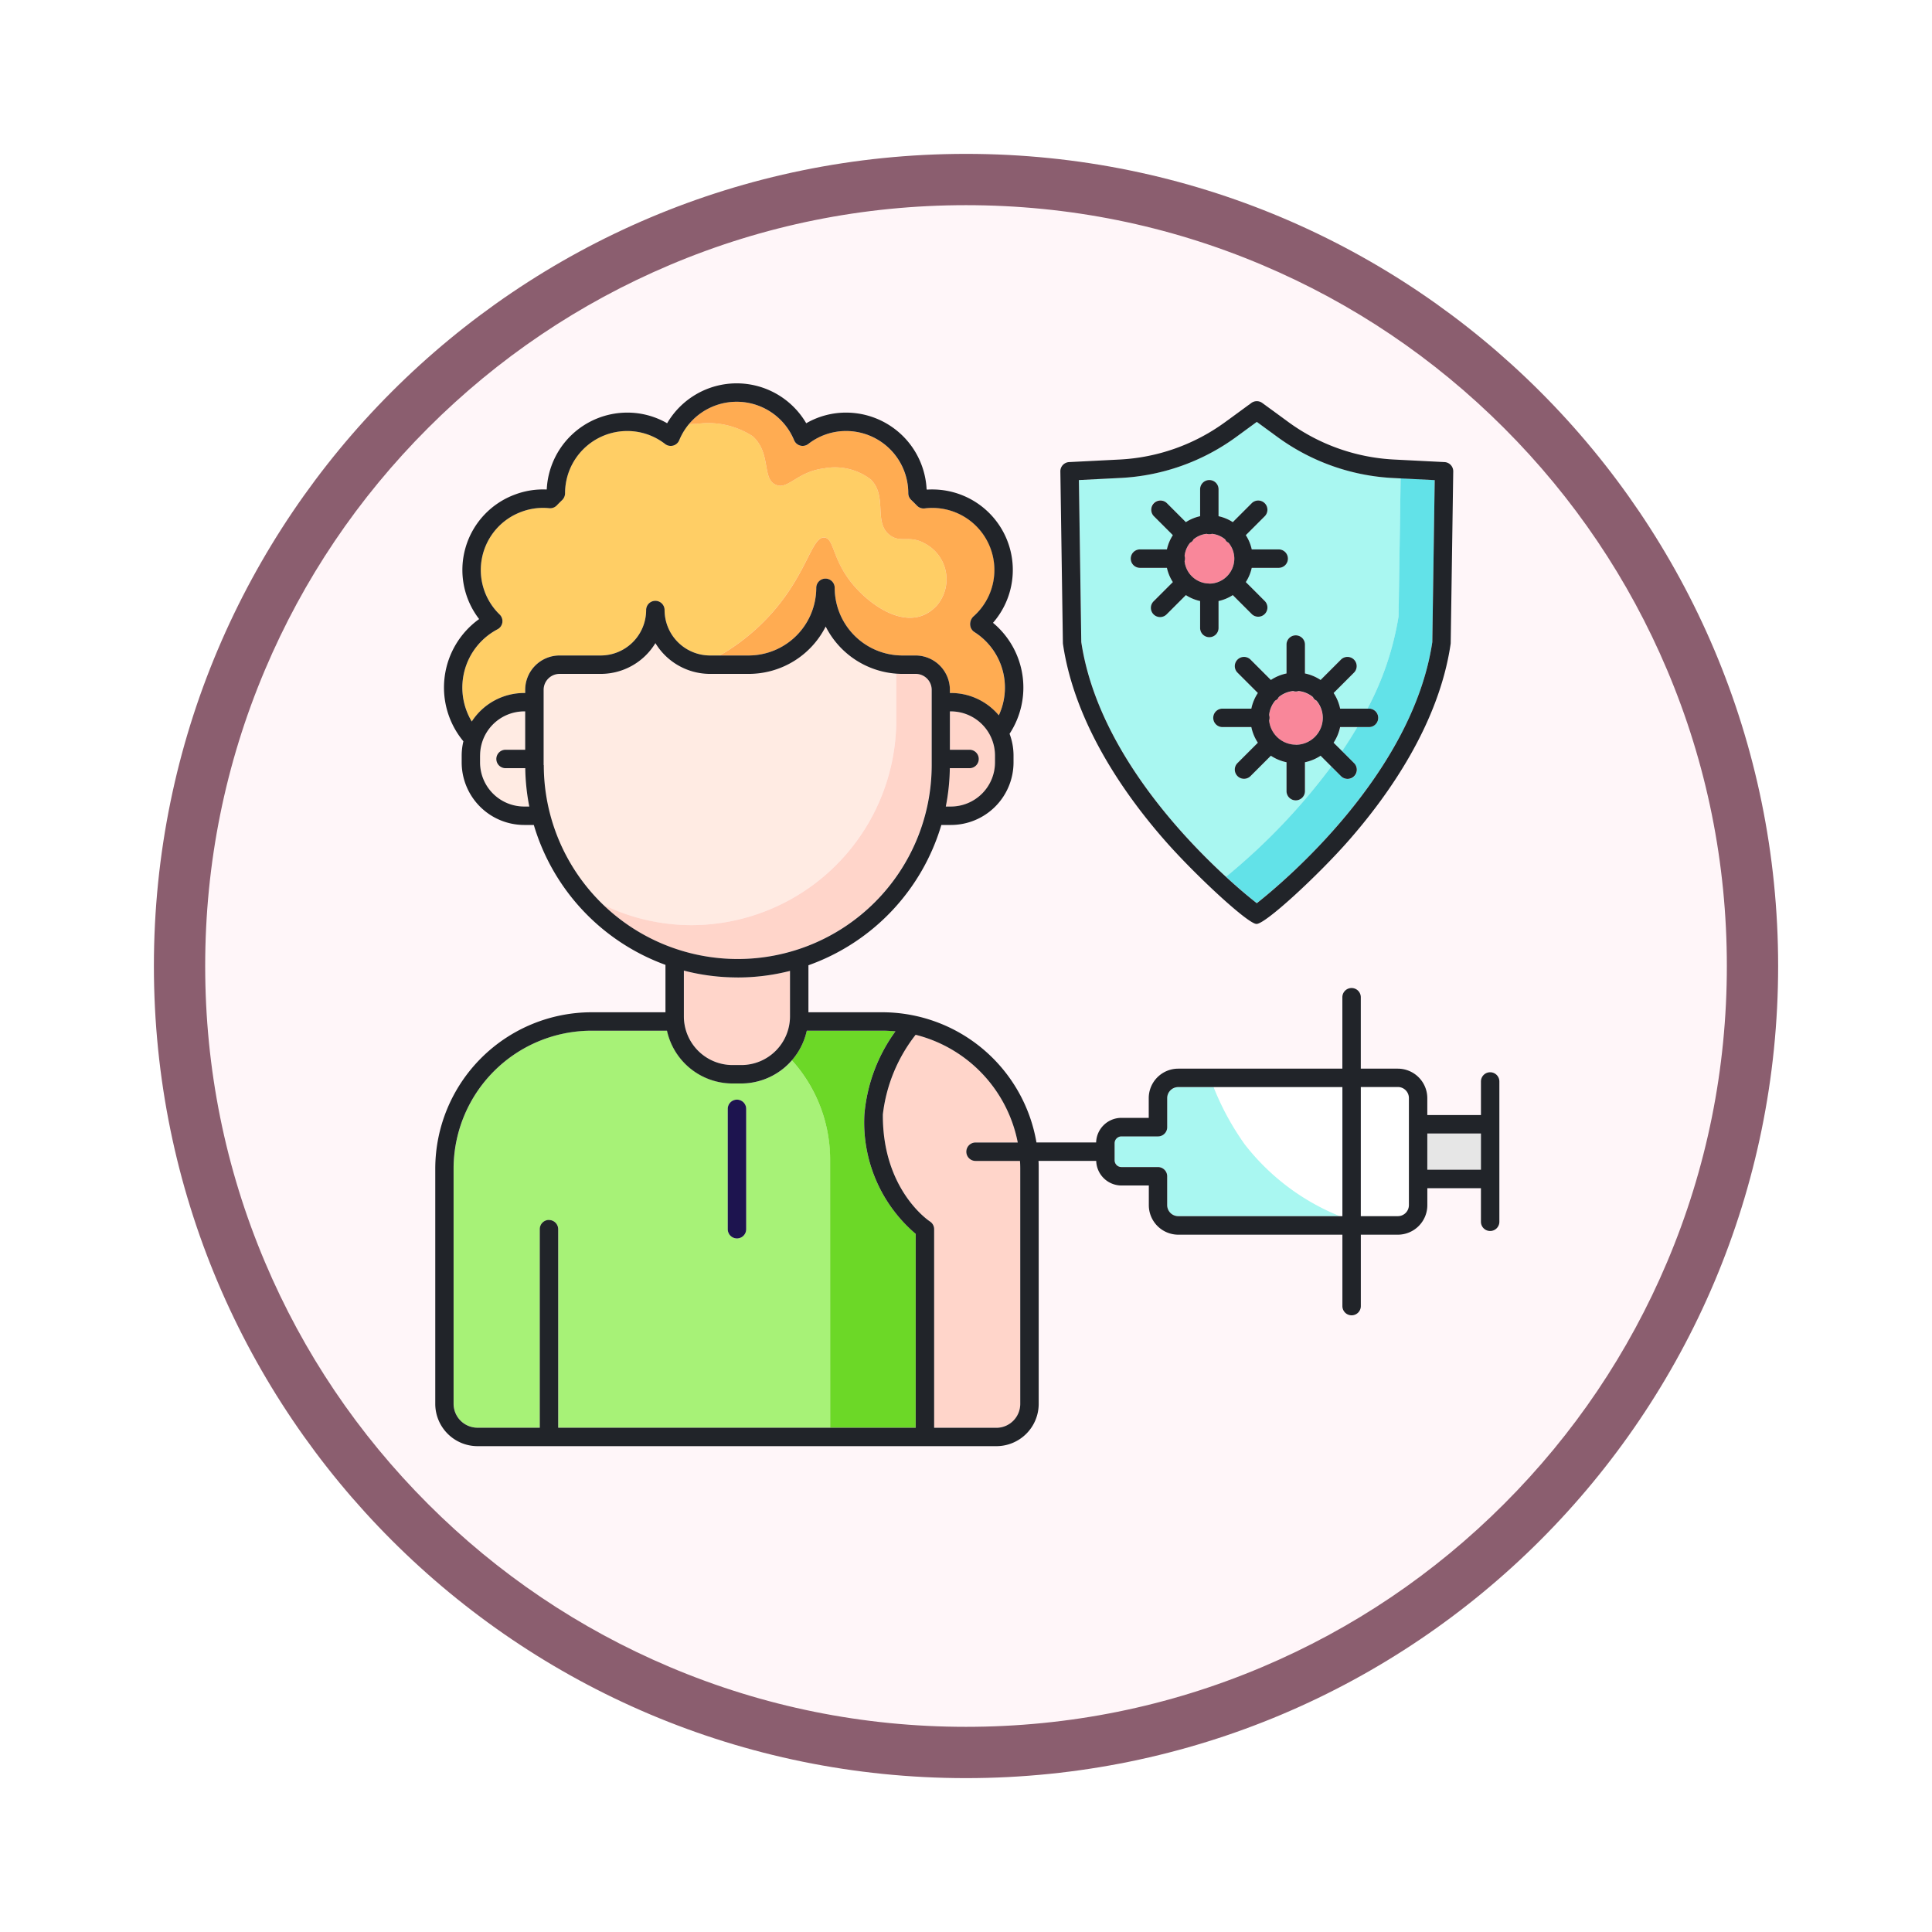 <svg xmlns="http://www.w3.org/2000/svg" xmlns:xlink="http://www.w3.org/1999/xlink" width="113" height="113" viewBox="0 0 113 113">
  <defs>
    <filter id="Path_982547" x="0" y="0" width="113" height="113" filterUnits="userSpaceOnUse">
      <feOffset dy="3" input="SourceAlpha"/>
      <feGaussianBlur stdDeviation="3" result="blur"/>
      <feFlood flood-opacity="0.161"/>
      <feComposite operator="in" in2="blur"/>
      <feComposite in="SourceGraphic"/>
    </filter>
  </defs>
  <g id="Group_1204674" data-name="Group 1204674" transform="translate(-586.06 -3560.272)">
    <g id="Group_1204487" data-name="Group 1204487">
      <g id="Group_1203993" data-name="Group 1203993" transform="translate(0 1619.397)">
        <g id="Group_1203497" data-name="Group 1203497" transform="translate(595.061 1946.875)">
          <g id="Group_1172010" data-name="Group 1172010" transform="translate(0)">
            <g id="Group_1171046" data-name="Group 1171046">
              <g id="Group_1148525" data-name="Group 1148525">
                <g transform="matrix(1, 0, 0, 1, -9, -6)" filter="url(#Path_982547)">
                  <g id="Path_982547-2" data-name="Path 982547" transform="translate(9 6)" fill="#fff6f9">
                    <path d="M 47.5 93.5 C 41.289 93.5 35.265 92.284 29.595 89.886 C 24.118 87.569 19.198 84.252 14.973 80.027 C 10.748 75.802 7.431 70.882 5.114 65.405 C 2.716 59.735 1.5 53.711 1.5 47.5 C 1.5 41.289 2.716 35.265 5.114 29.595 C 7.431 24.118 10.748 19.198 14.973 14.973 C 19.198 10.748 24.118 7.431 29.595 5.114 C 35.265 2.716 41.289 1.5 47.5 1.5 C 53.711 1.5 59.735 2.716 65.405 5.114 C 70.882 7.431 75.802 10.748 80.027 14.973 C 84.252 19.198 87.569 24.118 89.886 29.595 C 92.284 35.265 93.5 41.289 93.5 47.5 C 93.5 53.711 92.284 59.735 89.886 65.405 C 87.569 70.882 84.252 75.802 80.027 80.027 C 75.802 84.252 70.882 87.569 65.405 89.886 C 59.735 92.284 53.711 93.5 47.5 93.5 Z" stroke="none"/>
                    <path d="M 47.5 3 C 41.491 3 35.664 4.176 30.18 6.496 C 24.881 8.737 20.122 11.946 16.034 16.034 C 11.946 20.122 8.737 24.881 6.496 30.18 C 4.176 35.664 3 41.491 3 47.5 C 3 53.509 4.176 59.336 6.496 64.82 C 8.737 70.119 11.946 74.878 16.034 78.966 C 20.122 83.054 24.881 86.263 30.18 88.504 C 35.664 90.824 41.491 92 47.5 92 C 53.509 92 59.336 90.824 64.82 88.504 C 70.119 86.263 74.878 83.054 78.966 78.966 C 83.054 74.878 86.263 70.119 88.504 64.82 C 90.824 59.336 92 53.509 92 47.5 C 92 41.491 90.824 35.664 88.504 30.18 C 86.263 24.881 83.054 20.122 78.966 16.034 C 74.878 11.946 70.119 8.737 64.82 6.496 C 59.336 4.176 53.509 3 47.5 3 M 47.5 0 C 73.734 0 95 21.266 95 47.5 C 95 73.734 73.734 95 47.5 95 C 21.266 95 0 73.734 0 47.5 C 0 21.266 21.266 0 47.5 0 Z" stroke="none" fill="#8b5e6f"/>
                  </g>
                </g>
              </g>
            </g>
          </g>
        </g>
      </g>
      <g id="shoulder_10164445" transform="translate(611.518 3582.687)">
        <path id="Path_1046906" data-name="Path 1046906" d="M1478.829,2152.21a.539.539,0,0,1,.539-.539h2.469a8.091,8.091,0,0,0-5.973-6.3,9.282,9.282,0,0,0-1.917,4.658c-.029,4.438,2.723,6.241,2.751,6.259a.539.539,0,0,1,.25.455v11.611h3.641a1.4,1.4,0,0,0,1.4-1.4V2153.2c0-.152-.005-.3-.014-.454h-2.6A.539.539,0,0,1,1478.829,2152.21Z" transform="translate(-1447.769 -2107.265)" fill="#ffd5ca"/>
        <path id="Path_1046907" data-name="Path 1046907" d="M82.718,2155.139v-15.684a8.662,8.662,0,0,0-2.238-5.8A3.911,3.911,0,0,1,77.524,2135h-.514a3.928,3.928,0,0,1-3.831-3.087H68.765a8.077,8.077,0,0,0-8.068,8.068v13.758a1.4,1.4,0,0,0,1.4,1.4h3.641v-11.611a.539.539,0,0,1,1.078,0v11.611Zm-5.991-18.649a.539.539,0,1,1,1.078,0v7.039a.539.539,0,1,1-1.078,0Z" transform="translate(-59.62 -2094.048)" fill="#a7f277"/>
        <path id="Path_1046908" data-name="Path 1046908" d="M89.883,150.81a3.656,3.656,0,0,1,3.065-1.668h.058v-.184a2.012,2.012,0,0,1,2.01-2.01h2.407a2.661,2.661,0,0,0,2.658-2.658.539.539,0,1,1,1.078,0,2.661,2.661,0,0,0,2.658,2.658h.554c.143-.081.285-.159.43-.249a12.235,12.235,0,0,0,2.871-2.508c1.872-2.245,2.119-4.209,2.841-4.14.534.051.447,1.13,1.451,2.478,1.069,1.436,3.524,3.246,5.131,1.483a2.362,2.362,0,0,0-.689-3.6c-.915-.538-1.449-.015-2.085-.514-.958-.751-.112-2.223-1.088-3.234a3.436,3.436,0,0,0-2.72-.665c-1.615.2-2.122,1.265-2.841.967-.84-.348-.258-1.856-1.36-2.841a4.776,4.776,0,0,0-3.264-.725c-.17,0-.324.01-.47.02a3.655,3.655,0,0,0-.561.935.539.539,0,0,1-.828.221,3.6,3.6,0,0,0-2.216-.759,3.638,3.638,0,0,0-3.634,3.634.564.564,0,0,1-.165.4q-.163.157-.32.319a.538.538,0,0,1-.442.162,3.564,3.564,0,0,0-1.621.21,3.625,3.625,0,0,0-1.278,6.008.539.539,0,0,1-.123.863,3.852,3.852,0,0,0-1.507,5.393Z" transform="translate(-87.747 -131.026)" fill="#ffce65"/>
        <path id="Path_1046909" data-name="Path 1046909" d="M150.253,1085.987h.3a12.432,12.432,0,0,1-.235-2.243h-1.153a.539.539,0,1,1,0-1.078h1.149v-2.244h-.058a2.583,2.583,0,0,0-2.58,2.58v.405A2.583,2.583,0,0,0,150.253,1085.987Z" transform="translate(-145.051 -1061.229)" fill="#ffebe3"/>
        <path id="Path_1046910" data-name="Path 1046910" d="M1684.348,1083.006a2.583,2.583,0,0,0-2.58-2.58h-.058v2.244h1.149a.539.539,0,1,1,0,1.078h-1.153a12.413,12.413,0,0,1-.235,2.243h.3a2.583,2.583,0,0,0,2.58-2.58Z" transform="translate(-1651.607 -1061.233)" fill="#ffd5ca"/>
        <path id="Path_1046911" data-name="Path 1046911" d="M821.785,1939.518h.515a2.848,2.848,0,0,0,2.844-2.845v-2.661a12.44,12.44,0,0,1-6.2-.018v2.679A2.848,2.848,0,0,0,821.785,1939.518Z" transform="translate(-804.396 -1899.64)" fill="#ffd5ca"/>
        <path id="Path_1046912" data-name="Path 1046912" d="M365.559,818.434a12,12,0,0,0,11.965-11.965v-2.744a5.044,5.044,0,0,1-4.136-2.757,5.041,5.041,0,0,1-4.5,2.77h-2.259a3.738,3.738,0,0,1-3.2-1.8,3.738,3.738,0,0,1-3.2,1.8h-2.407a.933.933,0,0,0-.932.932v4.4a11.309,11.309,0,0,0,3.484,8.168A11.829,11.829,0,0,0,365.559,818.434Z" transform="translate(-350.563 -786.739)" fill="#ffebe3"/>
        <path id="Path_1046913" data-name="Path 1046913" d="M1176.767,2155.14h5V2143.8a8.558,8.558,0,0,1-3-6.995,9.643,9.643,0,0,1,1.818-4.852c-.254-.024-.511-.038-.771-.038H1175.4a3.911,3.911,0,0,1-.874,1.734,8.66,8.66,0,0,1,2.238,5.8Z" transform="translate(-1153.669 -2094.049)" fill="#6cd827"/>
        <path id="Path_1046914" data-name="Path 1046914" d="M2564.787,2320.968a13.374,13.374,0,0,0,5.545,4.194h.158v-7.555h-7.534A15.726,15.726,0,0,0,2564.787,2320.968Z" transform="translate(-2517.436 -2276.439)" fill="#fff"/>
        <path id="Path_1046915" data-name="Path 1046915" d="M3050.619,2324.521v-6.261a.648.648,0,0,0-.646-.646h-2.166v7.555h2.166A.648.648,0,0,0,3050.619,2324.521Z" transform="translate(-2993.675 -2276.445)" fill="#fff"/>
        <path id="Path_1046916" data-name="Path 1046916" d="M3266.83,2470.62h3.137v2.119h-3.137Z" transform="translate(-3208.807 -2426.735)" fill="#e6e6e6"/>
        <path id="Path_1046917" data-name="Path 1046917" d="M2958.479,1132.9l.5.5q.462-.684.89-1.41h-1A2.627,2.627,0,0,1,2958.479,1132.9Z" transform="translate(-2905.934 -1111.874)" fill="#a9f7f1"/>
        <path id="Path_1046918" data-name="Path 1046918" d="M2128.174,153.467a36.37,36.37,0,0,0,6.16-6.453l-.628-.628a2.637,2.637,0,0,1-.915.381v1.689a.539.539,0,0,1-1.078,0v-1.689a2.636,2.636,0,0,1-.915-.381l-1.2,1.2a.539.539,0,0,1-.762-.762l1.2-1.2a2.639,2.639,0,0,1-.381-.915h-1.689a.539.539,0,1,1,0-1.078h1.689a2.64,2.64,0,0,1,.381-.915l-1.2-1.2a.539.539,0,0,1,.762-.762l1.2,1.2a2.631,2.631,0,0,1,.915-.381v-1.689a.539.539,0,0,1,1.078,0v1.689a2.64,2.64,0,0,1,.915.381l1.2-1.2a.539.539,0,0,1,.762.762l-1.2,1.2a2.635,2.635,0,0,1,.381.915h1.6a17.341,17.341,0,0,0,1.818-5.4l.119-8.073-.429-.022a12.539,12.539,0,0,1-6.782-2.406l-1.2-.878-1.2.878a12.542,12.542,0,0,1-6.782,2.406l-2.422.123.14,9.473C2120.608,145.734,2125.363,150.887,2128.174,153.467Zm-1.517-14.553v-1.576a2.522,2.522,0,0,1-.833-.347l-1.116,1.116a.539.539,0,0,1-.762-.762l1.116-1.116a2.517,2.517,0,0,1-.347-.833h-1.576a.539.539,0,1,1,0-1.078h1.576a2.516,2.516,0,0,1,.347-.833l-1.116-1.116a.539.539,0,1,1,.762-.762l1.116,1.116a2.523,2.523,0,0,1,.833-.347V130.8a.539.539,0,0,1,1.078,0v1.576a2.528,2.528,0,0,1,.833.347l1.115-1.116a.539.539,0,0,1,.762.762l-1.116,1.116a2.532,2.532,0,0,1,.347.833h1.576a.539.539,0,1,1,0,1.078h-1.576a2.532,2.532,0,0,1-.347.833l1.116,1.116a.539.539,0,0,1-.762.762l-1.115-1.116a2.528,2.528,0,0,1-.833.347v1.576a.539.539,0,0,1-1.078,0Z" transform="translate(-2081.922 -124.599)" fill="#a9f7f1"/>
        <path id="Path_1046919" data-name="Path 1046919" d="M2612.377,326.425h.092a.539.539,0,0,1,0,1.078h-.686c-.284.484-.582.954-.89,1.41l.7.7a.539.539,0,1,1-.762.762l-.568-.568a36.378,36.378,0,0,1-6.16,6.453c.8.737,1.448,1.265,1.8,1.541,1.578-1.244,9.107-7.562,10.265-15.274l.14-9.473-1.993-.1-.12,8.073A17.347,17.347,0,0,1,2612.377,326.425Z" transform="translate(-2557.852 -307.395)" fill="#62e2e8"/>
        <path id="Path_1046920" data-name="Path 1046920" d="M2470.524,497.388a1.449,1.449,0,0,0-.344-.931.521.521,0,0,1-.112-.075.527.527,0,0,1-.075-.112,1.445,1.445,0,0,0-.778-.329.538.538,0,0,1-.153.025.532.532,0,0,1-.152-.025,1.445,1.445,0,0,0-.778.329.527.527,0,0,1-.075.112.51.51,0,0,1-.112.075,1.449,1.449,0,0,0-.329.778.489.489,0,0,1,0,.305,1.458,1.458,0,0,0,2.908-.153Z" transform="translate(-2423.789 -487.13)" fill="#f9879a"/>
        <path id="Path_1046921" data-name="Path 1046921" d="M2749.043,1015.409a1.559,1.559,0,0,0-.372-1,.532.532,0,0,1-.119-.079.525.525,0,0,1-.079-.119,1.559,1.559,0,0,0-.847-.356.487.487,0,0,1-.316,0,1.56,1.56,0,0,0-.847.357.516.516,0,0,1-.079.119.532.532,0,0,1-.119.079,1.558,1.558,0,0,0-.356.847.493.493,0,0,1,0,.315,1.571,1.571,0,0,0,3.134-.158Z" transform="translate(-2697.139 -995.84)" fill="#f9879a"/>
        <path id="Path_1046922" data-name="Path 1046922" d="M560.9,972.882a11.357,11.357,0,0,0,11.344-11.344v-4.4a.933.933,0,0,0-.932-.932h-.771q-.182,0-.361-.013v2.744A12,12,0,0,1,558.214,970.9a11.829,11.829,0,0,1-5.175-1.194A11.3,11.3,0,0,0,560.9,972.882Z" transform="translate(-543.217 -939.205)" fill="#ffd5ca"/>
        <path id="Path_1046923" data-name="Path 1046923" d="M838.84,62.714c1.1.985.52,2.493,1.36,2.841.718.3,1.226-.771,2.841-.967a3.436,3.436,0,0,1,2.72.665c.975,1.01.13,2.482,1.088,3.234.636.5,1.17-.024,2.085.514a2.362,2.362,0,0,1,.689,3.6c-1.607,1.763-4.062-.047-5.131-1.483-1-1.348-.917-2.427-1.451-2.478-.721-.069-.969,1.895-2.841,4.14a12.238,12.238,0,0,1-2.871,2.508c-.144.09-.287.169-.43.249H838.6a3.962,3.962,0,0,0,3.958-3.957.539.539,0,1,1,1.078,0,3.962,3.962,0,0,0,3.957,3.957h.771a2.012,2.012,0,0,1,2.01,2.01v.184h.058a3.65,3.65,0,0,1,2.8,1.306,3.849,3.849,0,0,0-1.428-4.87.539.539,0,0,1-.247-.413.625.625,0,0,1,.178-.489,3.623,3.623,0,0,0-2.838-6.33.539.539,0,0,1-.454-.162q-.166-.173-.34-.339a.539.539,0,0,1-.166-.389s0-.009,0-.013a3.638,3.638,0,0,0-3.634-3.624,3.6,3.6,0,0,0-2.216.759.539.539,0,0,1-.828-.221,3.634,3.634,0,0,0-6.157-.935c.146-.01.3-.018.47-.02A4.776,4.776,0,0,1,838.84,62.714Z" transform="translate(-820.274 -59.613)" fill="#ffac52"/>
        <path id="Path_1046924" data-name="Path 1046924" d="M2244.606,2320.968a15.7,15.7,0,0,1-1.83-3.361h-2.063a.647.647,0,0,0-.647.646v1.692a.539.539,0,0,1-.539.539h-2.137a.4.4,0,0,0-.4.4v.993a.4.4,0,0,0,.4.4h2.137a.539.539,0,0,1,.539.539v1.691a.648.648,0,0,0,.647.647h9.439A13.383,13.383,0,0,1,2244.606,2320.968Z" transform="translate(-2197.255 -2276.44)" fill="#a9f7f1"/>
        <g id="Group_1204486" data-name="Group 1204486" transform="translate(-0.001 0.003)">
          <path id="Path_1046925" data-name="Path 1046925" d="M963.764,2367.086a.539.539,0,0,0,.539-.539v-7.039a.539.539,0,0,0-1.078,0v7.039A.539.539,0,0,0,963.764,2367.086Z" transform="translate(-946.117 -2317.07)" fill="#1d144f"/>
          <path id="Path_1046926" data-name="Path 1046926" d="M61.7,40.3a.539.539,0,0,0-.539.539v1.963H58.023v-.993A1.727,1.727,0,0,0,56.3,40.089H54.133V35.912a.539.539,0,1,0-1.078,0v4.177h-9.6a1.727,1.727,0,0,0-1.725,1.725v1.153h-1.6a1.481,1.481,0,0,0-1.477,1.439H35.163a9.159,9.159,0,0,0-9.016-7.615H21.826V34.042A12.474,12.474,0,0,0,29.6,25.836h.564a3.662,3.662,0,0,0,3.658-3.658v-.405a3.631,3.631,0,0,0-.232-1.27,4.925,4.925,0,0,0-.969-6.49,4.707,4.707,0,0,0-3.552-7.8c-.1,0-.2,0-.3.011L28.738,6.2a4.718,4.718,0,0,0-4.706-4.482,4.651,4.651,0,0,0-2.335.622,4.712,4.712,0,0,0-8.135,0,4.651,4.651,0,0,0-2.335-.622A4.718,4.718,0,0,0,6.521,6.205l-.011.011a4.644,4.644,0,0,0-1.844.293,4.7,4.7,0,0,0-2.1,7.284,4.926,4.926,0,0,0-.921,7.149,3.644,3.644,0,0,0-.1.83v.405A3.662,3.662,0,0,0,5.2,25.836h.564a12.476,12.476,0,0,0,7.7,8.182v2.773H9.145A9.157,9.157,0,0,0,0,45.937V59.695a2.476,2.476,0,0,0,2.474,2.474H32.82a2.476,2.476,0,0,0,2.474-2.474V45.937c0-.152,0-.3-.011-.453h3.375a1.481,1.481,0,0,0,1.477,1.439h1.6v1.153A1.727,1.727,0,0,0,43.457,49.8h9.6v4.177a.539.539,0,1,0,1.078,0V49.8H56.3a1.727,1.727,0,0,0,1.725-1.725v-.993H61.16v1.963a.539.539,0,1,0,1.078,0v-8.2A.539.539,0,0,0,61.7,40.3Zm-8.644,8.417h-9.6a.648.648,0,0,1-.647-.647V46.384a.539.539,0,0,0-.539-.539H40.134a.4.4,0,0,1-.4-.4v-.993a.4.4,0,0,1,.4-.4h2.137a.539.539,0,0,0,.539-.539V41.814a.647.647,0,0,1,.647-.647h9.6v7.555Zm1.078-7.555H56.3a.647.647,0,0,1,.647.647v6.261a.648.648,0,0,1-.647.647H54.133Zm3.89,2.718h3.137V46H58.023ZM34.215,45.937V59.695a1.4,1.4,0,0,1-1.4,1.4H29.179V49.48a.539.539,0,0,0-.249-.455c-.028-.018-2.78-1.822-2.751-6.259a9.284,9.284,0,0,1,1.917-4.658,8.092,8.092,0,0,1,5.973,6.3H31.6a.539.539,0,1,0,0,1.078h2.6C34.21,45.634,34.215,45.785,34.215,45.937Zm-27.563,3a.539.539,0,0,0-.539.539V61.09H2.472a1.4,1.4,0,0,1-1.4-1.4V45.937a8.077,8.077,0,0,1,8.068-8.068h4.413a3.928,3.928,0,0,0,3.831,3.087H17.9a3.938,3.938,0,0,0,3.831-3.087h4.413c.26,0,.517.014.771.038A9.644,9.644,0,0,0,25.1,42.759a8.559,8.559,0,0,0,3,6.995V61.09H7.191V49.48a.539.539,0,0,0-.539-.539ZM3.643,14.39a.539.539,0,0,0,.123-.863A3.625,3.625,0,0,1,5.044,7.519a3.563,3.563,0,0,1,1.621-.21.538.538,0,0,0,.442-.162q.157-.163.32-.319a.564.564,0,0,0,.165-.4,3.638,3.638,0,0,1,3.634-3.634,3.6,3.6,0,0,1,2.216.759.539.539,0,0,0,.828-.221,3.633,3.633,0,0,1,6.718,0,.539.539,0,0,0,.828.221,3.6,3.6,0,0,1,2.216-.759,3.638,3.638,0,0,1,3.634,3.624s0,.009,0,.013a.539.539,0,0,0,.166.389q.173.166.34.339a.539.539,0,0,0,.454.162,3.628,3.628,0,0,1,2.838,6.33.625.625,0,0,0-.178.489.539.539,0,0,0,.247.413,3.849,3.849,0,0,1,1.428,4.87,3.65,3.65,0,0,0-2.8-1.306H30.1v-.184a2.012,2.012,0,0,0-2.01-2.01h-.771a3.962,3.962,0,0,1-3.957-3.957.539.539,0,1,0-1.078,0,3.962,3.962,0,0,1-3.957,3.957H16.07a2.661,2.661,0,0,1-2.658-2.658.539.539,0,1,0-1.078,0,2.661,2.661,0,0,1-2.658,2.658H7.27a2.012,2.012,0,0,0-2.01,2.01v.184H5.2a3.656,3.656,0,0,0-3.065,1.668A3.851,3.851,0,0,1,3.643,14.39ZM30.161,24.758h-.3a12.432,12.432,0,0,0,.235-2.243h1.153a.539.539,0,0,0,0-1.078H30.1V19.193h.058a2.583,2.583,0,0,1,2.58,2.58v.405a2.583,2.583,0,0,1-2.58,2.58ZM6.338,22.334v-4.4A.933.933,0,0,1,7.27,17H9.676a3.738,3.738,0,0,0,3.2-1.8,3.737,3.737,0,0,0,3.2,1.8h2.259a5.041,5.041,0,0,0,4.5-2.77,5.044,5.044,0,0,0,4.136,2.757q.179.013.361.013h.771a.933.933,0,0,1,.932.932v4.4a11.344,11.344,0,0,1-22.688,0Zm-3.716-.561a2.583,2.583,0,0,1,2.58-2.58H5.26v2.244H4.111a.539.539,0,1,0,0,1.078H5.264A12.431,12.431,0,0,0,5.5,24.758H5.2a2.583,2.583,0,0,1-2.58-2.58v-.405Zm15.06,12.983a12.4,12.4,0,0,0,3.066-.384v2.661A2.848,2.848,0,0,1,17.9,39.878h-.514a2.848,2.848,0,0,1-2.845-2.845V34.354a12.4,12.4,0,0,0,3.137.4Z" transform="translate(0.001 -0.003)" fill="#212429"/>
          <path id="Path_1046927" data-name="Path 1046927" d="M2077.964,62.325a11.464,11.464,0,0,1-6.2-2.2l-1.519-1.11a.539.539,0,0,0-.636,0l-1.519,1.11a11.464,11.464,0,0,1-6.2,2.2l-2.941.149a.539.539,0,0,0-.512.546l.148,10.029a.57.57,0,0,0,.006.071c.691,4.684,3.645,8.857,6,11.532,1.766,2.005,4.821,4.834,5.314,4.834h.009c.528,0,3.583-2.829,5.348-4.834,2.356-2.676,5.31-6.848,6-11.532a.57.57,0,0,0,.006-.071l.148-10.029a.539.539,0,0,0-.512-.546Zm-18.443,1.2,2.423-.123A12.543,12.543,0,0,0,2068.727,61l1.2-.878,1.2.878a12.54,12.54,0,0,0,6.782,2.406l.429.022,1.994.1-.14,9.473c-1.158,7.712-8.687,14.03-10.265,15.274-.351-.276-1-.8-1.8-1.541-2.811-2.58-7.565-7.733-8.466-13.733Z" transform="translate(-2021.875 -57.865)" fill="#212429"/>
          <path id="Path_1046928" data-name="Path 1046928" d="M2295.42,327.266V325.69a2.524,2.524,0,0,0,.833-.347l1.116,1.116a.539.539,0,0,0,.762-.762l-1.116-1.116a2.517,2.517,0,0,0,.347-.833h1.576a.539.539,0,1,0,0-1.078h-1.576a2.516,2.516,0,0,0-.347-.833l1.116-1.116a.539.539,0,0,0-.762-.762l-1.116,1.116a2.525,2.525,0,0,0-.833-.347v-1.576a.539.539,0,0,0-1.078,0v1.576a2.522,2.522,0,0,0-.833.347l-1.116-1.116a.539.539,0,0,0-.762.762l1.116,1.116a2.521,2.521,0,0,0-.347.833h-1.576a.539.539,0,1,0,0,1.078h1.576a2.521,2.521,0,0,0,.347.833l-1.116,1.116a.539.539,0,1,0,.762.762l1.116-1.116a2.521,2.521,0,0,0,.833.347v1.576a.539.539,0,0,0,1.078,0Zm-.539-2.6a1.459,1.459,0,0,1-1.447-1.309.484.484,0,0,0,0-.305,1.447,1.447,0,0,1,.329-.778.341.341,0,0,0,.187-.187,1.445,1.445,0,0,1,.778-.329.486.486,0,0,0,.305,0,1.446,1.446,0,0,1,.778.329.34.34,0,0,0,.187.187,1.448,1.448,0,0,1,.344.931A1.463,1.463,0,0,1,2294.881,324.671Z" transform="translate(-2249.606 -312.954)" fill="#212429"/>
          <path id="Path_1046929" data-name="Path 1046929" d="M2569.836,838.329a.539.539,0,0,0,.381-.92l-.7-.7-.5-.495a2.632,2.632,0,0,0,.382-.915h1.689a.539.539,0,1,0,0-1.078H2569.4a2.64,2.64,0,0,0-.381-.915l1.2-1.2a.539.539,0,0,0-.762-.762l-1.2,1.2a2.636,2.636,0,0,0-.915-.381v-1.689a.539.539,0,0,0-1.078,0v1.689a2.636,2.636,0,0,0-.915.381l-1.2-1.2a.539.539,0,0,0-.762.762l1.2,1.2a2.634,2.634,0,0,0-.381.915h-1.689a.539.539,0,1,0,0,1.078h1.689a2.634,2.634,0,0,0,.381.915l-1.2,1.2a.539.539,0,0,0,.762.762l1.2-1.2a2.635,2.635,0,0,0,.915.381v1.689a.539.539,0,1,0,1.078,0v-1.689a2.635,2.635,0,0,0,.915-.381l.628.628.568.568A.537.537,0,0,0,2569.836,838.329Zm-3.031-2a1.572,1.572,0,0,1-1.559-1.417.493.493,0,0,0,0-.315,1.557,1.557,0,0,1,.357-.847.363.363,0,0,0,.2-.2,1.556,1.556,0,0,1,.847-.357.489.489,0,0,0,.316,0,1.558,1.558,0,0,1,.847.356.361.361,0,0,0,.2.2,1.561,1.561,0,0,1,.372,1A1.577,1.577,0,0,1,2566.805,836.334Z" transform="translate(-2516.474 -815.192)" fill="#212429"/>
        </g>
      </g>
    </g>
  </g>
</svg>
